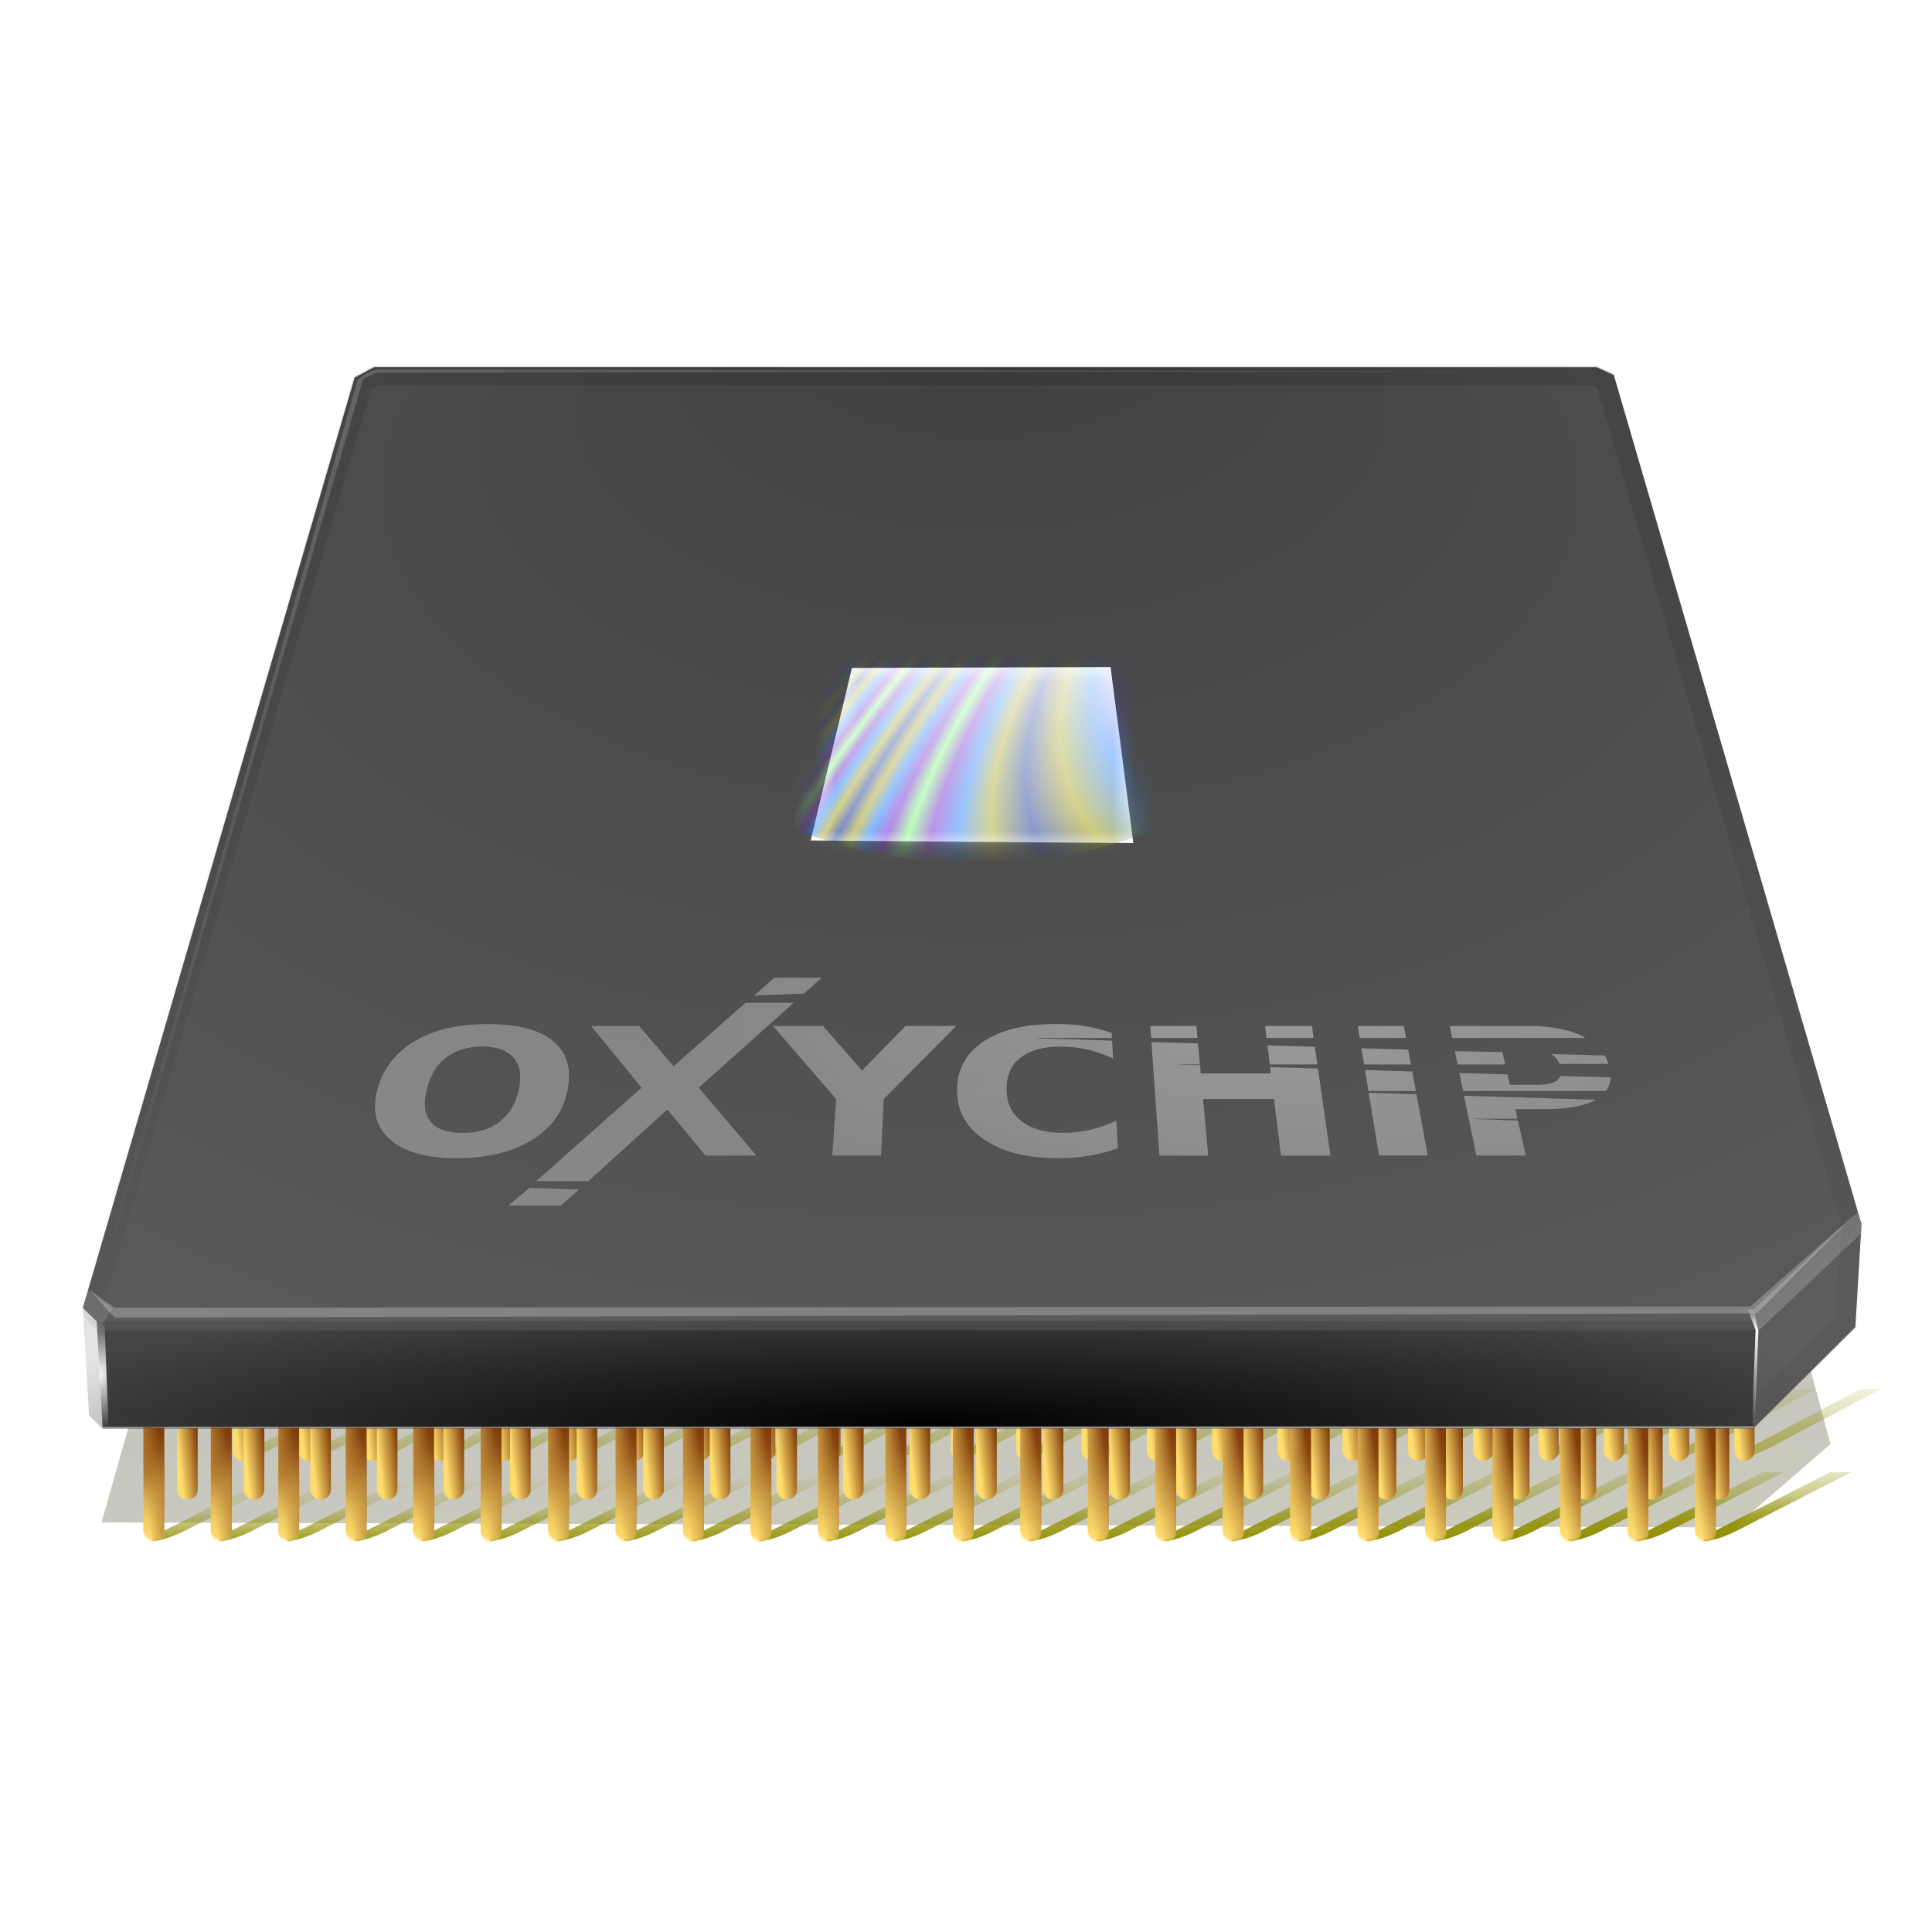 <svg height="256" width="256" xmlns="http://www.w3.org/2000/svg" xmlns:xlink="http://www.w3.org/1999/xlink">
  <defs>
    <pattern id="pattern5562" patternTransform="matrix(.04 0 0 .026 -210 0)"/>
    <linearGradient id="linearGradient3250">
      <stop offset="0" stop-color="#fff"/>
      <stop offset="1" stop-color="#fff" stop-opacity="0"/>
    </linearGradient>
    <linearGradient id="linearGradient13259">
      <stop offset="0" stop-color="#908e00"/>
      <stop offset="1" stop-color="#908e00" stop-opacity="0"/>
    </linearGradient>
    <linearGradient id="linearGradient12819">
      <stop offset="0" stop-color="#ffdd6d"/>
      <stop offset="1" stop-color="#813d0a"/>
    </linearGradient>
    <linearGradient id="linearGradient12743">
      <stop offset="0" stop-color="#ebebeb"/>
      <stop offset="1" stop-color="#c1c1c1"/>
    </linearGradient>
    <linearGradient id="linearGradient12735">
      <stop offset="0" stop-color="#3f3f3f"/>
      <stop offset="1" stop-color="#5d5d5d"/>
    </linearGradient>
    <linearGradient id="linearGradient12662" gradientUnits="userSpaceOnUse" x1="27.164" x2="27.164" xlink:href="#linearGradient3250" y1="35.601" y2="27.486"/>
    <mask id="mask12658" maskUnits="userSpaceOnUse">
      <circle cx="27.164" cy="30.791" fill="url(#linearGradient12662)" r="3.305" transform="matrix(1.289 0 0 1.289 -7.838 -8.885)"/>
    </mask>
    <filter id="filter12729" height="1.436" width="1.218" x="-.109" y="-.218">
      <feGaussianBlur stdDeviation=".362"/>
    </filter>
    <radialGradient id="radialGradient12741" cx="57.634" cy="55.924" fx="58.09" fy="13.759" gradientTransform="matrix(3.589 0 0 1.925 -78.047 4.207)" gradientUnits="userSpaceOnUse" r="52.739" xlink:href="#linearGradient12735"/>
    <radialGradient id="radialGradient12749" cx="78.969" cy="46.869" gradientTransform="matrix(1.782 .071 -.027 .565 29.061 104.724)" gradientUnits="userSpaceOnUse" r="45.902" xlink:href="#linearGradient12743"/>
    <radialGradient id="radialGradient12790" cx="54.991" cy="139.355" gradientTransform="matrix(2.683 0 -0 .362 -24.643 138.55)" gradientUnits="userSpaceOnUse" r="49.291">
      <stop offset="0"/>
      <stop offset="1" stop-color="#454545"/>
    </radialGradient>
    <radialGradient id="radialGradient12794" cx="54.991" cy="139.355" gradientTransform="matrix(2.683 0 -0 .362 -24.643 138.755)" gradientUnits="userSpaceOnUse" r="49.291" xlink:href="#linearGradient12735"/>
    <linearGradient id="linearGradient12825" gradientTransform="matrix(2.235 0 0 2.052 .037 -4.962)" gradientUnits="userSpaceOnUse" x1="8.485" x2="9.723" xlink:href="#linearGradient12819" y1="98.078" y2="97.941"/>
    <linearGradient id="linearGradient12841" gradientTransform="matrix(2.235 0 0 2.052 8.975 -4.962)" gradientUnits="userSpaceOnUse" x1="8.485" x2="9.723" xlink:href="#linearGradient12819" y1="98.078" y2="97.941"/>
    <linearGradient id="linearGradient12845" gradientTransform="matrix(2.235 0 0 2.052 17.914 -4.962)" gradientUnits="userSpaceOnUse" x1="8.485" x2="9.723" xlink:href="#linearGradient12819" y1="98.078" y2="97.941"/>
    <linearGradient id="linearGradient12849" gradientTransform="matrix(2.235 0 0 2.052 26.852 -4.962)" gradientUnits="userSpaceOnUse" x1="8.485" x2="9.723" xlink:href="#linearGradient12819" y1="98.078" y2="97.941"/>
    <linearGradient id="linearGradient12853" gradientTransform="matrix(2.235 0 0 2.052 35.791 -4.962)" gradientUnits="userSpaceOnUse" x1="8.485" x2="9.723" xlink:href="#linearGradient12819" y1="98.078" y2="97.941"/>
    <linearGradient id="linearGradient12857" gradientTransform="matrix(2.235 0 0 2.052 44.729 -4.962)" gradientUnits="userSpaceOnUse" x1="8.485" x2="9.723" xlink:href="#linearGradient12819" y1="98.078" y2="97.941"/>
    <linearGradient id="linearGradient12861" gradientTransform="matrix(2.235 0 0 2.052 53.668 -4.962)" gradientUnits="userSpaceOnUse" x1="8.485" x2="9.723" xlink:href="#linearGradient12819" y1="98.078" y2="97.941"/>
    <linearGradient id="linearGradient12865" gradientTransform="matrix(2.235 0 0 2.052 62.606 -4.962)" gradientUnits="userSpaceOnUse" x1="8.485" x2="9.723" xlink:href="#linearGradient12819" y1="98.078" y2="97.941"/>
    <linearGradient id="linearGradient12869" gradientTransform="matrix(2.235 0 0 2.052 71.545 -4.962)" gradientUnits="userSpaceOnUse" x1="8.485" x2="9.723" xlink:href="#linearGradient12819" y1="98.078" y2="97.941"/>
    <linearGradient id="linearGradient12873" gradientTransform="matrix(2.235 0 0 2.052 80.483 -4.962)" gradientUnits="userSpaceOnUse" x1="8.485" x2="9.723" xlink:href="#linearGradient12819" y1="98.078" y2="97.941"/>
    <linearGradient id="linearGradient12877" gradientTransform="matrix(2.235 0 0 2.052 89.422 -4.962)" gradientUnits="userSpaceOnUse" x1="8.485" x2="9.723" xlink:href="#linearGradient12819" y1="98.078" y2="97.941"/>
    <linearGradient id="linearGradient12881" gradientTransform="matrix(2.235 0 0 2.052 98.36 -4.962)" gradientUnits="userSpaceOnUse" x1="8.485" x2="9.723" xlink:href="#linearGradient12819" y1="98.078" y2="97.941"/>
    <linearGradient id="linearGradient12885" gradientTransform="matrix(2.235 0 0 2.052 107.299 -4.962)" gradientUnits="userSpaceOnUse" x1="8.485" x2="9.723" xlink:href="#linearGradient12819" y1="98.078" y2="97.941"/>
    <linearGradient id="linearGradient12889" gradientTransform="matrix(2.235 0 0 2.052 116.237 -4.962)" gradientUnits="userSpaceOnUse" x1="8.485" x2="9.723" xlink:href="#linearGradient12819" y1="98.078" y2="97.941"/>
    <linearGradient id="linearGradient12893" gradientTransform="matrix(2.235 0 0 2.052 125.176 -4.962)" gradientUnits="userSpaceOnUse" x1="8.485" x2="9.723" xlink:href="#linearGradient12819" y1="98.078" y2="97.941"/>
    <linearGradient id="linearGradient12897" gradientTransform="matrix(2.235 0 0 2.052 134.114 -4.962)" gradientUnits="userSpaceOnUse" x1="8.485" x2="9.723" xlink:href="#linearGradient12819" y1="98.078" y2="97.941"/>
    <linearGradient id="linearGradient12901" gradientTransform="matrix(2.235 0 0 2.052 143.053 -4.962)" gradientUnits="userSpaceOnUse" x1="8.485" x2="9.723" xlink:href="#linearGradient12819" y1="98.078" y2="97.941"/>
    <linearGradient id="linearGradient12905" gradientTransform="matrix(2.235 0 0 2.052 151.991 -4.962)" gradientUnits="userSpaceOnUse" x1="8.485" x2="9.723" xlink:href="#linearGradient12819" y1="98.078" y2="97.941"/>
    <linearGradient id="linearGradient12909" gradientTransform="matrix(2.235 0 0 2.052 160.93 -4.962)" gradientUnits="userSpaceOnUse" x1="8.485" x2="9.723" xlink:href="#linearGradient12819" y1="98.078" y2="97.941"/>
    <linearGradient id="linearGradient12913" gradientTransform="matrix(2.235 0 0 2.052 169.868 -4.962)" gradientUnits="userSpaceOnUse" x1="8.485" x2="9.723" xlink:href="#linearGradient12819" y1="98.078" y2="97.941"/>
    <linearGradient id="linearGradient12917" gradientTransform="matrix(2.235 0 0 2.052 178.807 -4.962)" gradientUnits="userSpaceOnUse" x1="8.485" x2="9.723" xlink:href="#linearGradient12819" y1="98.078" y2="97.941"/>
    <linearGradient id="linearGradient12921" gradientTransform="matrix(2.235 0 0 2.052 187.745 -4.962)" gradientUnits="userSpaceOnUse" x1="8.485" x2="9.723" xlink:href="#linearGradient12819" y1="98.078" y2="97.941"/>
    <linearGradient id="linearGradient12929" gradientTransform="matrix(2.235 0 0 2.052 196.684 -4.962)" gradientUnits="userSpaceOnUse" x1="8.485" x2="9.723" xlink:href="#linearGradient12819" y1="98.078" y2="97.941"/>
    <linearGradient id="linearGradient12933" gradientTransform="matrix(2.235 0 0 2.052 205.622 -4.962)" gradientUnits="userSpaceOnUse" x1="8.485" x2="9.723" xlink:href="#linearGradient12819" y1="98.078" y2="97.941"/>
    <linearGradient id="linearGradient12987" gradientTransform="matrix(2.206 0 0 2.052 4.75 -10.298)" gradientUnits="userSpaceOnUse" x1="8.485" x2="9.723" xlink:href="#linearGradient12819" y1="98.078" y2="97.941"/>
    <linearGradient id="linearGradient12989" gradientTransform="matrix(2.206 0 0 2.052 13.573 -10.298)" gradientUnits="userSpaceOnUse" x1="8.485" x2="9.723" xlink:href="#linearGradient12819" y1="98.078" y2="97.941"/>
    <linearGradient id="linearGradient12991" gradientTransform="matrix(2.206 0 0 2.052 22.397 -10.298)" gradientUnits="userSpaceOnUse" x1="8.485" x2="9.723" xlink:href="#linearGradient12819" y1="98.078" y2="97.941"/>
    <linearGradient id="linearGradient12993" gradientTransform="matrix(2.206 0 0 2.052 31.22 -10.298)" gradientUnits="userSpaceOnUse" x1="8.485" x2="9.723" xlink:href="#linearGradient12819" y1="98.078" y2="97.941"/>
    <linearGradient id="linearGradient12995" gradientTransform="matrix(2.206 0 0 2.052 40.044 -10.298)" gradientUnits="userSpaceOnUse" x1="8.485" x2="9.723" xlink:href="#linearGradient12819" y1="98.078" y2="97.941"/>
    <linearGradient id="linearGradient12997" gradientTransform="matrix(2.206 0 0 2.052 48.867 -10.298)" gradientUnits="userSpaceOnUse" x1="8.485" x2="9.723" xlink:href="#linearGradient12819" y1="98.078" y2="97.941"/>
    <linearGradient id="linearGradient12999" gradientTransform="matrix(2.206 0 0 2.052 57.69 -10.298)" gradientUnits="userSpaceOnUse" x1="8.485" x2="9.723" xlink:href="#linearGradient12819" y1="98.078" y2="97.941"/>
    <linearGradient id="linearGradient13001" gradientTransform="matrix(2.206 0 0 2.052 66.514 -10.298)" gradientUnits="userSpaceOnUse" x1="8.485" x2="9.723" xlink:href="#linearGradient12819" y1="98.078" y2="97.941"/>
    <linearGradient id="linearGradient13003" gradientTransform="matrix(2.206 0 0 2.052 75.337 -10.298)" gradientUnits="userSpaceOnUse" x1="8.485" x2="9.723" xlink:href="#linearGradient12819" y1="98.078" y2="97.941"/>
    <linearGradient id="linearGradient13005" gradientTransform="matrix(2.206 0 0 2.052 84.161 -10.298)" gradientUnits="userSpaceOnUse" x1="8.485" x2="9.723" xlink:href="#linearGradient12819" y1="98.078" y2="97.941"/>
    <linearGradient id="linearGradient13007" gradientTransform="matrix(2.206 0 0 2.052 92.984 -10.298)" gradientUnits="userSpaceOnUse" x1="8.485" x2="9.723" xlink:href="#linearGradient12819" y1="98.078" y2="97.941"/>
    <linearGradient id="linearGradient13009" gradientTransform="matrix(2.206 0 0 2.052 101.808 -10.298)" gradientUnits="userSpaceOnUse" x1="8.485" x2="9.723" xlink:href="#linearGradient12819" y1="98.078" y2="97.941"/>
    <linearGradient id="linearGradient13011" gradientTransform="matrix(2.206 0 0 2.052 110.631 -10.298)" gradientUnits="userSpaceOnUse" x1="8.485" x2="9.723" xlink:href="#linearGradient12819" y1="98.078" y2="97.941"/>
    <linearGradient id="linearGradient13013" gradientTransform="matrix(2.206 0 0 2.052 119.454 -10.298)" gradientUnits="userSpaceOnUse" x1="8.485" x2="9.723" xlink:href="#linearGradient12819" y1="98.078" y2="97.941"/>
    <linearGradient id="linearGradient13015" gradientTransform="matrix(2.206 0 0 2.052 128.278 -10.298)" gradientUnits="userSpaceOnUse" x1="8.485" x2="9.723" xlink:href="#linearGradient12819" y1="98.078" y2="97.941"/>
    <linearGradient id="linearGradient13017" gradientTransform="matrix(2.206 0 0 2.052 137.101 -10.298)" gradientUnits="userSpaceOnUse" x1="8.485" x2="9.723" xlink:href="#linearGradient12819" y1="98.078" y2="97.941"/>
    <linearGradient id="linearGradient13019" gradientTransform="matrix(2.206 0 0 2.052 145.925 -10.298)" gradientUnits="userSpaceOnUse" x1="8.485" x2="9.723" xlink:href="#linearGradient12819" y1="98.078" y2="97.941"/>
    <linearGradient id="linearGradient13021" gradientTransform="matrix(2.206 0 0 2.052 154.748 -10.298)" gradientUnits="userSpaceOnUse" x1="8.485" x2="9.723" xlink:href="#linearGradient12819" y1="98.078" y2="97.941"/>
    <linearGradient id="linearGradient13023" gradientTransform="matrix(2.206 0 0 2.052 163.571 -10.298)" gradientUnits="userSpaceOnUse" x1="8.485" x2="9.723" xlink:href="#linearGradient12819" y1="98.078" y2="97.941"/>
    <linearGradient id="linearGradient13025" gradientTransform="matrix(2.206 0 0 2.052 172.395 -10.298)" gradientUnits="userSpaceOnUse" x1="8.485" x2="9.723" xlink:href="#linearGradient12819" y1="98.078" y2="97.941"/>
    <linearGradient id="linearGradient13027" gradientTransform="matrix(2.206 0 0 2.052 181.218 -10.298)" gradientUnits="userSpaceOnUse" x1="8.485" x2="9.723" xlink:href="#linearGradient12819" y1="98.078" y2="97.941"/>
    <linearGradient id="linearGradient13029" gradientTransform="matrix(2.206 0 0 2.052 190.042 -10.298)" gradientUnits="userSpaceOnUse" x1="8.485" x2="9.723" xlink:href="#linearGradient12819" y1="98.078" y2="97.941"/>
    <linearGradient id="linearGradient13031" gradientTransform="matrix(2.206 0 0 2.052 198.865 -10.298)" gradientUnits="userSpaceOnUse" x1="8.485" x2="9.723" xlink:href="#linearGradient12819" y1="98.078" y2="97.941"/>
    <linearGradient id="linearGradient13033" gradientTransform="matrix(2.206 0 0 2.052 207.688 -10.298)" gradientUnits="userSpaceOnUse" x1="8.485" x2="9.723" xlink:href="#linearGradient12819" y1="98.078" y2="97.941"/>
    <linearGradient id="linearGradient13083" gradientTransform="matrix(2.163 0 0 2.052 12.49 -15.428)" gradientUnits="userSpaceOnUse" x1="8.485" x2="9.723" xlink:href="#linearGradient12819" y1="98.078" y2="97.941"/>
    <linearGradient id="linearGradient13085" gradientTransform="matrix(2.163 0 0 2.052 21.141 -15.428)" gradientUnits="userSpaceOnUse" x1="8.485" x2="9.723" xlink:href="#linearGradient12819" y1="98.078" y2="97.941"/>
    <linearGradient id="linearGradient13087" gradientTransform="matrix(2.163 0 0 2.052 29.792 -15.428)" gradientUnits="userSpaceOnUse" x1="8.485" x2="9.723" xlink:href="#linearGradient12819" y1="98.078" y2="97.941"/>
    <linearGradient id="linearGradient13089" gradientTransform="matrix(2.163 0 0 2.052 38.443 -15.428)" gradientUnits="userSpaceOnUse" x1="8.485" x2="9.723" xlink:href="#linearGradient12819" y1="98.078" y2="97.941"/>
    <linearGradient id="linearGradient13091" gradientTransform="matrix(2.163 0 0 2.052 47.094 -15.428)" gradientUnits="userSpaceOnUse" x1="8.485" x2="9.723" xlink:href="#linearGradient12819" y1="98.078" y2="97.941"/>
    <linearGradient id="linearGradient13093" gradientTransform="matrix(2.163 0 0 2.052 55.745 -15.428)" gradientUnits="userSpaceOnUse" x1="8.485" x2="9.723" xlink:href="#linearGradient12819" y1="98.078" y2="97.941"/>
    <linearGradient id="linearGradient13095" gradientTransform="matrix(2.163 0 0 2.052 64.395 -15.428)" gradientUnits="userSpaceOnUse" x1="8.485" x2="9.723" xlink:href="#linearGradient12819" y1="98.078" y2="97.941"/>
    <linearGradient id="linearGradient13097" gradientTransform="matrix(2.163 0 0 2.052 73.046 -15.428)" gradientUnits="userSpaceOnUse" x1="8.485" x2="9.723" xlink:href="#linearGradient12819" y1="98.078" y2="97.941"/>
    <linearGradient id="linearGradient13099" gradientTransform="matrix(2.163 0 0 2.052 81.697 -15.428)" gradientUnits="userSpaceOnUse" x1="8.485" x2="9.723" xlink:href="#linearGradient12819" y1="98.078" y2="97.941"/>
    <linearGradient id="linearGradient13101" gradientTransform="matrix(2.163 0 0 2.052 90.348 -15.428)" gradientUnits="userSpaceOnUse" x1="8.485" x2="9.723" xlink:href="#linearGradient12819" y1="98.078" y2="97.941"/>
    <linearGradient id="linearGradient13103" gradientTransform="matrix(2.163 0 0 2.052 98.999 -15.428)" gradientUnits="userSpaceOnUse" x1="8.485" x2="9.723" xlink:href="#linearGradient12819" y1="98.078" y2="97.941"/>
    <linearGradient id="linearGradient13105" gradientTransform="matrix(2.163 0 0 2.052 107.65 -15.428)" gradientUnits="userSpaceOnUse" x1="8.485" x2="9.723" xlink:href="#linearGradient12819" y1="98.078" y2="97.941"/>
    <linearGradient id="linearGradient13107" gradientTransform="matrix(2.163 0 0 2.052 116.3 -15.428)" gradientUnits="userSpaceOnUse" x1="8.485" x2="9.723" xlink:href="#linearGradient12819" y1="98.078" y2="97.941"/>
    <linearGradient id="linearGradient13109" gradientTransform="matrix(2.163 0 0 2.052 124.951 -15.428)" gradientUnits="userSpaceOnUse" x1="8.485" x2="9.723" xlink:href="#linearGradient12819" y1="98.078" y2="97.941"/>
    <linearGradient id="linearGradient13111" gradientTransform="matrix(2.163 0 0 2.052 133.602 -15.428)" gradientUnits="userSpaceOnUse" x1="8.485" x2="9.723" xlink:href="#linearGradient12819" y1="98.078" y2="97.941"/>
    <linearGradient id="linearGradient13113" gradientTransform="matrix(2.163 0 0 2.052 142.253 -15.428)" gradientUnits="userSpaceOnUse" x1="8.485" x2="9.723" xlink:href="#linearGradient12819" y1="98.078" y2="97.941"/>
    <linearGradient id="linearGradient13115" gradientTransform="matrix(2.163 0 0 2.052 150.904 -15.428)" gradientUnits="userSpaceOnUse" x1="8.485" x2="9.723" xlink:href="#linearGradient12819" y1="98.078" y2="97.941"/>
    <linearGradient id="linearGradient13117" gradientTransform="matrix(2.163 0 0 2.052 159.555 -15.428)" gradientUnits="userSpaceOnUse" x1="8.485" x2="9.723" xlink:href="#linearGradient12819" y1="98.078" y2="97.941"/>
    <linearGradient id="linearGradient13119" gradientTransform="matrix(2.163 0 0 2.052 168.206 -15.428)" gradientUnits="userSpaceOnUse" x1="8.485" x2="9.723" xlink:href="#linearGradient12819" y1="98.078" y2="97.941"/>
    <linearGradient id="linearGradient13121" gradientTransform="matrix(2.163 0 0 2.052 176.856 -15.428)" gradientUnits="userSpaceOnUse" x1="8.485" x2="9.723" xlink:href="#linearGradient12819" y1="98.078" y2="97.941"/>
    <linearGradient id="linearGradient13123" gradientTransform="matrix(2.163 0 0 2.052 185.507 -15.428)" gradientUnits="userSpaceOnUse" x1="8.485" x2="9.723" xlink:href="#linearGradient12819" y1="98.078" y2="97.941"/>
    <linearGradient id="linearGradient13125" gradientTransform="matrix(2.163 0 0 2.052 194.158 -15.428)" gradientUnits="userSpaceOnUse" x1="8.485" x2="9.723" xlink:href="#linearGradient12819" y1="98.078" y2="97.941"/>
    <linearGradient id="linearGradient13127" gradientTransform="matrix(2.163 0 0 2.052 202.809 -15.428)" gradientUnits="userSpaceOnUse" x1="8.485" x2="9.723" xlink:href="#linearGradient12819" y1="98.078" y2="97.941"/>
    <linearGradient id="linearGradient13129" gradientTransform="matrix(2.163 0 0 2.052 211.46 -15.428)" gradientUnits="userSpaceOnUse" x1="8.485" x2="9.723" xlink:href="#linearGradient12819" y1="98.078" y2="97.941"/>
    <linearGradient id="linearGradient13234" gradientUnits="userSpaceOnUse" x1="15.531" x2="15.469" xlink:href="#linearGradient12819" y1="123.688" y2="115.719"/>
    <radialGradient id="radialGradient13254" cx="9.435" cy="109.803" gradientTransform="matrix(3.119 .116 -.004 .102 -27.89 106.159)" gradientUnits="userSpaceOnUse" r="65.875" xlink:href="#linearGradient3250"/>
    <mask id="mask13250" maskUnits="userSpaceOnUse">
      <rect fill="url(#radialGradient13254)" height="19" rx=".691" width="131.75" x="-3" y="110.5"/>
    </mask>
    <filter id="filter13319" height="1.337" width="1.015" x="-.007" y="-.169">
      <feGaussianBlur stdDeviation=".347"/>
    </filter>
    <filter id="filter13347" height="1.086" width="1.004" x="-.002" y="-.043">
      <feGaussianBlur stdDeviation=".088"/>
    </filter>
    <linearGradient id="linearGradient13355" gradientUnits="userSpaceOnUse" x1="51.415" x2="51.25" xlink:href="#linearGradient13259" y1="102.969" y2="96"/>
    <linearGradient id="linearGradient13357" gradientUnits="userSpaceOnUse" x1="51.79" x2="51.75" xlink:href="#linearGradient13259" y1="101.719" y2="98.469"/>
    <filter id="filter13419" height="1.78" width="1.034" x="-.017" y="-.39">
      <feGaussianBlur stdDeviation=".455"/>
    </filter>
    <linearGradient id="linearGradient13447" gradientUnits="userSpaceOnUse" x1="56.922" x2="62.932" y1="24.171" y2="133.066">
      <stop offset="0" stop-color="#202020"/>
      <stop offset="1" stop-color="#8f8f64"/>
    </linearGradient>
    <filter id="filter13461" height="1.215" width="1.128" x="-.064" y="-.108">
      <feGaussianBlur stdDeviation="3.058"/>
    </filter>
    <mask id="mask13473" maskUnits="userSpaceOnUse">
      <path d="m58.58 38.894s-.202.101-.202.101-1.836 10.586-1.836 10.586.142.15.142.15h15.344l-1.214-10.748-.178-.089z" fill="#fff"/>
    </mask>
    <radialGradient id="radialGradient13477" cx="23.429" cy="32.437" fx="20.549" fy="30.898" gradientTransform="matrix(5.682 -4.516 .761 2.991 -108.935 21.15)" gradientUnits="userSpaceOnUse" r="3.367" spreadMethod="reflect">
      <stop offset="0" stop-color="#002192"/>
      <stop offset=".25" stop-color="#a19b00"/>
      <stop offset=".5" stop-color="#006bfe"/>
      <stop offset=".75" stop-color="#5b00c4"/>
      <stop offset="1" stop-color="#66ff62"/>
    </radialGradient>
    <radialGradient id="radialGradient13479" cx="29.864" cy="30.972" fx="29.703" fy="33.581" gradientTransform="matrix(1 0 0 .5 0 15.486)" gradientUnits="userSpaceOnUse" r="3.99" xlink:href="#linearGradient3250"/>
    <radialGradient id="radialGradient13492" cx="115.877" cy="88.299" fx="115.897" fy="88.08" gradientTransform="matrix(19.217 -.639 .868 22.027 -2070.893 -1689.881)" gradientUnits="userSpaceOnUse" r=".359" xlink:href="#linearGradient3250"/>
    <linearGradient id="linearGradient13597" gradientUnits="userSpaceOnUse" x1="4.908" x2="7.517" xlink:href="#linearGradient12743" y1="90.307" y2="94.088"/>
    <radialGradient id="radialGradient13607" cx="6.016" cy="90.61" gradientTransform="matrix(5.296 .148 -.246 8.811 -3.512 -708.552)" gradientUnits="userSpaceOnUse" r=".422" xlink:href="#linearGradient3250"/>
    <filter id="filter13661" height="1.257" width="1.015" x="-.007" y="-.128">
      <feGaussianBlur stdDeviation=".366"/>
    </filter>
    <radialGradient id="radialGradient3258" cx="23.495" cy="19.617" gradientTransform="matrix(6.23 0 0 2.386 -122.871 -21.335)" gradientUnits="userSpaceOnUse" r="25.118" xlink:href="#linearGradient3250"/>
    <filter id="filter3955" height="1.026" width="1.231" x="-.115" y="-.013">
      <feGaussianBlur stdDeviation=".041"/>
    </filter>
    <filter id="filter3959" height="1.072" width="1.1" x="-.05" y="-.036">
      <feGaussianBlur stdDeviation=".041"/>
    </filter>
    <filter id="filter3963" height="1.024" width="1.15" x="-.075" y="-.012">
      <feGaussianBlur stdDeviation=".041"/>
    </filter>
    <radialGradient id="radialGradient5498" cx="61" cy="66.25" gradientTransform="matrix(1 0 0 .382 0 40.943)" gradientUnits="userSpaceOnUse" r="125" xlink:href="#linearGradient3250"/>
    <mask id="mask5494" maskUnits="userSpaceOnUse">
      <ellipse cx="61" cy="66.25" fill="url(#radialGradient5498)" rx="125" ry="47.75"/>
    </mask>
    <filter id="filter5512" height="1.003" width="1.002" x="-.001" y="-.002">
      <feGaussianBlur stdDeviation=".04"/>
    </filter>
    <filter id="filter5532" height="1.099" width="1.059" x="-.03" y="-.05">
      <feGaussianBlur stdDeviation=".913"/>
    </filter>
    <clipPath id="clipPath5550">
      <path d="m24.188 24s-1.281.688-1.281.688-17.983 61.567-18 61.625l.406 7.062.906.938h109.375s6.75-6.719 6.75-6.719l.406-6.781s-16.406-56.281-16.406-56.281-1.125-.531-1.125-.531z" filter="url(#filter5532)"/>
    </clipPath>
    <linearGradient id="linearGradient5560" gradientUnits="userSpaceOnUse" x1="75.953" x2="75.953" y1="12.359" y2="113.732">
      <stop offset="0"/>
      <stop offset="1" stop-opacity="0"/>
    </linearGradient>
  </defs>
  <path d="m122.683 92.584-6.364 6.01-108.187-.354 17.678-67.882h81.494z" fill="url(#linearGradient13447)" fill-rule="evenodd" filter="url(#filter13461)" opacity=".604" transform="matrix(2 0 0 1.837 -2.815 21.267)"/>
  <g filter="url(#filter13419)" opacity=".524" transform="matrix(1.928 0 0 1.837 15.411 7.715)">
    <path d="m17.062 96-7.656 4.25c-.692.383-.945.688-.562.688.383 0 1.246-.305 1.938-.688l7.656-4.25zm4.469 0-7.656 4.25c-.692.383-.945.688-.562.688s1.246-.305 1.938-.688l7.656-4.25zm4.469 0-7.656 4.25c-.692.383-.945.688-.562.688s1.246-.305 1.938-.688l7.656-4.25zm4.469 0-7.656 4.25c-.692.383-.945.688-.562.688s1.246-.305 1.938-.688l7.656-4.25zm4.469 0-7.656 4.25c-.692.383-.945.688-.562.688s1.246-.305 1.938-.688l7.656-4.25zm4.469 0-7.656 4.25c-.692.383-.945.688-.562.688s1.246-.305 1.938-.688l7.656-4.25zm4.469 0-7.656 4.25c-.692.383-.945.688-.562.688.383 0 1.246-.305 1.938-.688l7.656-4.25zm4.469 0-7.656 4.25c-.692.383-.945.688-.562.688.383 0 1.246-.305 1.938-.688l7.656-4.25zm4.469 0-7.656 4.25c-.692.383-.945.688-.562.688.383 0 1.246-.305 1.938-.688l7.656-4.25zm4.469 0-7.656 4.25c-.692.383-.945.688-.562.688.383 0 1.246-.305 1.938-.688l7.656-4.25zm4.469 0-7.656 4.25c-.692.383-.945.688-.562.688.383 0 1.246-.305 1.938-.688l7.656-4.25zm4.469 0-7.656 4.25c-.692.383-.945.688-.562.688.383 0 1.246-.305 1.938-.688l7.656-4.25zm4.469 0-7.656 4.25c-.692.383-.945.688-.562.688.383 0 1.246-.305 1.938-.688l7.656-4.25zm4.469 0-7.656 4.25c-.692.383-.945.688-.562.688.383 0 1.246-.305 1.938-.688l7.656-4.25zm4.469 0-7.656 4.25c-.692.383-.945.688-.562.688.383 0 1.246-.305 1.938-.688l7.656-4.25zm4.469 0-7.656 4.25c-.692.383-.945.688-.562.688.383 0 1.246-.305 1.938-.688l7.656-4.25zm4.469 0-7.656 4.25c-.692.383-.945.688-.562.688.383 0 1.277-.305 1.969-.688l7.656-4.25zm4.469 0-7.656 4.25c-.692.383-.945.688-.562.688.383 0 1.277-.305 1.969-.688l7.656-4.25zm4.469 0-7.656 4.25c-.692.383-.945.688-.562.688.383 0 1.277-.305 1.969-.688l7.656-4.25zm4.469 0-7.656 4.25c-.692.383-.945.688-.562.688.383 0 1.277-.305 1.969-.688l7.656-4.25zm4.469 0-7.656 4.25c-.692.383-.945.688-.562.688.383 0 1.277-.305 1.969-.688l7.656-4.25zm4.469 0-7.656 4.25c-.692.383-.945.688-.562.688s1.277-.305 1.969-.688l7.656-4.25zm4.469 0-7.656 4.25c-.692.383-.945.688-.562.688s1.277-.305 1.969-.688l7.656-4.25zm4.469 0-7.656 4.25c-.692.383-.945.688-.562.688s1.277-.305 1.969-.688l7.656-4.25z" fill="url(#linearGradient13355)" filter="url(#filter13319)" opacity="1"/>
    <path d="m17.062 96-7.656 4.25c-.692.383-.945.688-.562.688.383 0 1.246-.305 1.938-.688l7.656-4.25zm4.469 0-7.656 4.25c-.692.383-.945.688-.562.688s1.246-.305 1.938-.688l7.656-4.25zm4.469 0-7.656 4.25c-.692.383-.945.688-.562.688s1.246-.305 1.938-.688l7.656-4.25zm4.469 0-7.656 4.25c-.692.383-.945.688-.562.688s1.246-.305 1.938-.688l7.656-4.25zm4.469 0-7.656 4.25c-.692.383-.945.688-.562.688s1.246-.305 1.938-.688l7.656-4.25zm4.469 0-7.656 4.25c-.692.383-.945.688-.562.688s1.246-.305 1.938-.688l7.656-4.25zm4.469 0-7.656 4.25c-.692.383-.945.688-.562.688.383 0 1.246-.305 1.938-.688l7.656-4.25zm4.469 0-7.656 4.25c-.692.383-.945.688-.562.688.383 0 1.246-.305 1.938-.688l7.656-4.25zm4.469 0-7.656 4.25c-.692.383-.945.688-.562.688.383 0 1.246-.305 1.938-.688l7.656-4.25zm4.469 0-7.656 4.25c-.692.383-.945.688-.562.688.383 0 1.246-.305 1.938-.688l7.656-4.25zm4.469 0-7.656 4.25c-.692.383-.945.688-.562.688.383 0 1.246-.305 1.938-.688l7.656-4.25zm4.469 0-7.656 4.25c-.692.383-.945.688-.562.688.383 0 1.246-.305 1.938-.688l7.656-4.25zm4.469 0-7.656 4.25c-.692.383-.945.688-.562.688.383 0 1.246-.305 1.938-.688l7.656-4.25zm4.469 0-7.656 4.25c-.692.383-.945.688-.562.688.383 0 1.246-.305 1.938-.688l7.656-4.25zm4.469 0-7.656 4.25c-.692.383-.945.688-.562.688.383 0 1.246-.305 1.938-.688l7.656-4.25zm4.469 0-7.656 4.25c-.692.383-.945.688-.562.688.383 0 1.246-.305 1.938-.688l7.656-4.25zm4.469 0-7.656 4.25c-.692.383-.945.688-.562.688.383 0 1.277-.305 1.969-.688l7.656-4.25zm4.469 0-7.656 4.25c-.692.383-.945.688-.562.688.383 0 1.277-.305 1.969-.688l7.656-4.25zm4.469 0-7.656 4.25c-.692.383-.945.688-.562.688.383 0 1.277-.305 1.969-.688l7.656-4.25zm4.469 0-7.656 4.25c-.692.383-.945.688-.562.688.383 0 1.277-.305 1.969-.688l7.656-4.25zm4.469 0-7.656 4.25c-.692.383-.945.688-.562.688.383 0 1.277-.305 1.969-.688l7.656-4.25zm4.469 0-7.656 4.25c-.692.383-.945.688-.562.688s1.277-.305 1.969-.688l7.656-4.25zm4.469 0-7.656 4.25c-.692.383-.945.688-.562.688s1.277-.305 1.969-.688l7.656-4.25zm4.469 0-7.656 4.25c-.692.383-.945.688-.562.688s1.277-.305 1.969-.688l7.656-4.25z" fill="url(#linearGradient13357)" filter="url(#filter13347)" opacity="1"/>
  </g>
  <g opacity=".72" transform="matrix(1.975 0 0 1.837 7.003 13.226)">
    <path d="m17.062 96-7.656 4.25c-.692.383-.945.688-.562.688.383 0 1.246-.305 1.938-.688l7.656-4.25zm4.469 0-7.656 4.25c-.692.383-.945.688-.562.688s1.246-.305 1.938-.688l7.656-4.25zm4.469 0-7.656 4.25c-.692.383-.945.688-.562.688s1.246-.305 1.938-.688l7.656-4.25zm4.469 0-7.656 4.25c-.692.383-.945.688-.562.688s1.246-.305 1.938-.688l7.656-4.25zm4.469 0-7.656 4.25c-.692.383-.945.688-.562.688s1.246-.305 1.938-.688l7.656-4.25zm4.469 0-7.656 4.25c-.692.383-.945.688-.562.688s1.246-.305 1.938-.688l7.656-4.25zm4.469 0-7.656 4.25c-.692.383-.945.688-.562.688.383 0 1.246-.305 1.938-.688l7.656-4.25zm4.469 0-7.656 4.25c-.692.383-.945.688-.562.688.383 0 1.246-.305 1.938-.688l7.656-4.25zm4.469 0-7.656 4.25c-.692.383-.945.688-.562.688.383 0 1.246-.305 1.938-.688l7.656-4.25zm4.469 0-7.656 4.25c-.692.383-.945.688-.562.688.383 0 1.246-.305 1.938-.688l7.656-4.25zm4.469 0-7.656 4.25c-.692.383-.945.688-.562.688.383 0 1.246-.305 1.938-.688l7.656-4.25zm4.469 0-7.656 4.25c-.692.383-.945.688-.562.688.383 0 1.246-.305 1.938-.688l7.656-4.25zm4.469 0-7.656 4.25c-.692.383-.945.688-.562.688.383 0 1.246-.305 1.938-.688l7.656-4.25zm4.469 0-7.656 4.25c-.692.383-.945.688-.562.688.383 0 1.246-.305 1.938-.688l7.656-4.25zm4.469 0-7.656 4.25c-.692.383-.945.688-.562.688.383 0 1.246-.305 1.938-.688l7.656-4.25zm4.469 0-7.656 4.25c-.692.383-.945.688-.562.688.383 0 1.246-.305 1.938-.688l7.656-4.25zm4.469 0-7.656 4.25c-.692.383-.945.688-.562.688.383 0 1.277-.305 1.969-.688l7.656-4.25zm4.469 0-7.656 4.25c-.692.383-.945.688-.562.688.383 0 1.277-.305 1.969-.688l7.656-4.25zm4.469 0-7.656 4.25c-.692.383-.945.688-.562.688.383 0 1.277-.305 1.969-.688l7.656-4.25zm4.469 0-7.656 4.25c-.692.383-.945.688-.562.688.383 0 1.277-.305 1.969-.688l7.656-4.25zm4.469 0-7.656 4.25c-.692.383-.945.688-.562.688.383 0 1.277-.305 1.969-.688l7.656-4.25zm4.469 0-7.656 4.25c-.692.383-.945.688-.562.688s1.277-.305 1.969-.688l7.656-4.25zm4.469 0-7.656 4.25c-.692.383-.945.688-.562.688s1.277-.305 1.969-.688l7.656-4.25zm4.469 0-7.656 4.25c-.692.383-.945.688-.562.688s1.277-.305 1.969-.688l7.656-4.25z" fill="url(#linearGradient13355)" filter="url(#filter13319)" opacity="1"/>
    <path d="m17.062 96-7.656 4.25c-.692.383-.945.688-.562.688.383 0 1.246-.305 1.938-.688l7.656-4.25zm4.469 0-7.656 4.25c-.692.383-.945.688-.562.688s1.246-.305 1.938-.688l7.656-4.25zm4.469 0-7.656 4.25c-.692.383-.945.688-.562.688s1.246-.305 1.938-.688l7.656-4.25zm4.469 0-7.656 4.25c-.692.383-.945.688-.562.688s1.246-.305 1.938-.688l7.656-4.25zm4.469 0-7.656 4.25c-.692.383-.945.688-.562.688s1.246-.305 1.938-.688l7.656-4.25zm4.469 0-7.656 4.25c-.692.383-.945.688-.562.688s1.246-.305 1.938-.688l7.656-4.25zm4.469 0-7.656 4.25c-.692.383-.945.688-.562.688.383 0 1.246-.305 1.938-.688l7.656-4.25zm4.469 0-7.656 4.25c-.692.383-.945.688-.562.688.383 0 1.246-.305 1.938-.688l7.656-4.25zm4.469 0-7.656 4.25c-.692.383-.945.688-.562.688.383 0 1.246-.305 1.938-.688l7.656-4.25zm4.469 0-7.656 4.25c-.692.383-.945.688-.562.688.383 0 1.246-.305 1.938-.688l7.656-4.25zm4.469 0-7.656 4.25c-.692.383-.945.688-.562.688.383 0 1.246-.305 1.938-.688l7.656-4.25zm4.469 0-7.656 4.25c-.692.383-.945.688-.562.688.383 0 1.246-.305 1.938-.688l7.656-4.25zm4.469 0-7.656 4.25c-.692.383-.945.688-.562.688.383 0 1.246-.305 1.938-.688l7.656-4.25zm4.469 0-7.656 4.25c-.692.383-.945.688-.562.688.383 0 1.246-.305 1.938-.688l7.656-4.25zm4.469 0-7.656 4.25c-.692.383-.945.688-.562.688.383 0 1.246-.305 1.938-.688l7.656-4.25zm4.469 0-7.656 4.25c-.692.383-.945.688-.562.688.383 0 1.246-.305 1.938-.688l7.656-4.25zm4.469 0-7.656 4.25c-.692.383-.945.688-.562.688.383 0 1.277-.305 1.969-.688l7.656-4.25zm4.469 0-7.656 4.25c-.692.383-.945.688-.562.688.383 0 1.277-.305 1.969-.688l7.656-4.25zm4.469 0-7.656 4.25c-.692.383-.945.688-.562.688.383 0 1.277-.305 1.969-.688l7.656-4.25zm4.469 0-7.656 4.25c-.692.383-.945.688-.562.688.383 0 1.277-.305 1.969-.688l7.656-4.25zm4.469 0-7.656 4.25c-.692.383-.945.688-.562.688.383 0 1.277-.305 1.969-.688l7.656-4.25zm4.469 0-7.656 4.25c-.692.383-.945.688-.562.688s1.277-.305 1.969-.688l7.656-4.25zm4.469 0-7.656 4.25c-.692.383-.945.688-.562.688s1.277-.305 1.969-.688l7.656-4.25zm4.469 0-7.656 4.25c-.692.383-.945.688-.562.688s1.277-.305 1.969-.688l7.656-4.25z" fill="url(#linearGradient13357)" filter="url(#filter13347)" opacity="1"/>
  </g>
  <g transform="matrix(2 0 0 1.837 2.785 18.736)">
    <path d="m17.062 96-7.656 4.25c-.692.383-.945.688-.562.688.383 0 1.246-.305 1.938-.688l7.656-4.25zm4.469 0-7.656 4.25c-.692.383-.945.688-.562.688s1.246-.305 1.938-.688l7.656-4.25zm4.469 0-7.656 4.25c-.692.383-.945.688-.562.688s1.246-.305 1.938-.688l7.656-4.25zm4.469 0-7.656 4.25c-.692.383-.945.688-.562.688s1.246-.305 1.938-.688l7.656-4.25zm4.469 0-7.656 4.25c-.692.383-.945.688-.562.688s1.246-.305 1.938-.688l7.656-4.25zm4.469 0-7.656 4.25c-.692.383-.945.688-.562.688s1.246-.305 1.938-.688l7.656-4.25zm4.469 0-7.656 4.25c-.692.383-.945.688-.562.688.383 0 1.246-.305 1.938-.688l7.656-4.25zm4.469 0-7.656 4.25c-.692.383-.945.688-.562.688.383 0 1.246-.305 1.938-.688l7.656-4.25zm4.469 0-7.656 4.25c-.692.383-.945.688-.562.688.383 0 1.246-.305 1.938-.688l7.656-4.25zm4.469 0-7.656 4.25c-.692.383-.945.688-.562.688.383 0 1.246-.305 1.938-.688l7.656-4.25zm4.469 0-7.656 4.25c-.692.383-.945.688-.562.688.383 0 1.246-.305 1.938-.688l7.656-4.25zm4.469 0-7.656 4.25c-.692.383-.945.688-.562.688.383 0 1.246-.305 1.938-.688l7.656-4.25zm4.469 0-7.656 4.25c-.692.383-.945.688-.562.688.383 0 1.246-.305 1.938-.688l7.656-4.25zm4.469 0-7.656 4.25c-.692.383-.945.688-.562.688.383 0 1.246-.305 1.938-.688l7.656-4.25zm4.469 0-7.656 4.25c-.692.383-.945.688-.562.688.383 0 1.246-.305 1.938-.688l7.656-4.25zm4.469 0-7.656 4.25c-.692.383-.945.688-.562.688.383 0 1.246-.305 1.938-.688l7.656-4.25zm4.469 0-7.656 4.25c-.692.383-.945.688-.562.688.383 0 1.277-.305 1.969-.688l7.656-4.25zm4.469 0-7.656 4.25c-.692.383-.945.688-.562.688.383 0 1.277-.305 1.969-.688l7.656-4.25zm4.469 0-7.656 4.25c-.692.383-.945.688-.562.688.383 0 1.277-.305 1.969-.688l7.656-4.25zm4.469 0-7.656 4.25c-.692.383-.945.688-.562.688.383 0 1.277-.305 1.969-.688l7.656-4.25zm4.469 0-7.656 4.25c-.692.383-.945.688-.562.688.383 0 1.277-.305 1.969-.688l7.656-4.25zm4.469 0-7.656 4.25c-.692.383-.945.688-.562.688s1.277-.305 1.969-.688l7.656-4.25zm4.469 0-7.656 4.25c-.692.383-.945.688-.562.688s1.277-.305 1.969-.688l7.656-4.25zm4.469 0-7.656 4.25c-.692.383-.945.688-.562.688s1.277-.305 1.969-.688l7.656-4.25z" fill="url(#linearGradient13355)" filter="url(#filter13319)"/>
    <path d="m17.062 96-7.656 4.25c-.692.383-.945.688-.562.688.383 0 1.246-.305 1.938-.688l7.656-4.25zm4.469 0-7.656 4.25c-.692.383-.945.688-.562.688s1.246-.305 1.938-.688l7.656-4.25zm4.469 0-7.656 4.25c-.692.383-.945.688-.562.688s1.246-.305 1.938-.688l7.656-4.25zm4.469 0-7.656 4.25c-.692.383-.945.688-.562.688s1.246-.305 1.938-.688l7.656-4.25zm4.469 0-7.656 4.25c-.692.383-.945.688-.562.688s1.246-.305 1.938-.688l7.656-4.25zm4.469 0-7.656 4.25c-.692.383-.945.688-.562.688s1.246-.305 1.938-.688l7.656-4.25zm4.469 0-7.656 4.25c-.692.383-.945.688-.562.688.383 0 1.246-.305 1.938-.688l7.656-4.25zm4.469 0-7.656 4.25c-.692.383-.945.688-.562.688.383 0 1.246-.305 1.938-.688l7.656-4.25zm4.469 0-7.656 4.25c-.692.383-.945.688-.562.688.383 0 1.246-.305 1.938-.688l7.656-4.25zm4.469 0-7.656 4.25c-.692.383-.945.688-.562.688.383 0 1.246-.305 1.938-.688l7.656-4.25zm4.469 0-7.656 4.25c-.692.383-.945.688-.562.688.383 0 1.246-.305 1.938-.688l7.656-4.25zm4.469 0-7.656 4.25c-.692.383-.945.688-.562.688.383 0 1.246-.305 1.938-.688l7.656-4.25zm4.469 0-7.656 4.25c-.692.383-.945.688-.562.688.383 0 1.246-.305 1.938-.688l7.656-4.25zm4.469 0-7.656 4.25c-.692.383-.945.688-.562.688.383 0 1.246-.305 1.938-.688l7.656-4.25zm4.469 0-7.656 4.25c-.692.383-.945.688-.562.688.383 0 1.246-.305 1.938-.688l7.656-4.25zm4.469 0-7.656 4.25c-.692.383-.945.688-.562.688.383 0 1.246-.305 1.938-.688l7.656-4.25zm4.469 0-7.656 4.25c-.692.383-.945.688-.562.688.383 0 1.277-.305 1.969-.688l7.656-4.25zm4.469 0-7.656 4.25c-.692.383-.945.688-.562.688.383 0 1.277-.305 1.969-.688l7.656-4.25zm4.469 0-7.656 4.25c-.692.383-.945.688-.562.688.383 0 1.277-.305 1.969-.688l7.656-4.25zm4.469 0-7.656 4.25c-.692.383-.945.688-.562.688.383 0 1.277-.305 1.969-.688l7.656-4.25zm4.469 0-7.656 4.25c-.692.383-.945.688-.562.688.383 0 1.277-.305 1.969-.688l7.656-4.25zm4.469 0-7.656 4.25c-.692.383-.945.688-.562.688s1.277-.305 1.969-.688l7.656-4.25zm4.469 0-7.656 4.25c-.692.383-.945.688-.562.688s1.277-.305 1.969-.688l7.656-4.25zm4.469 0-7.656 4.25c-.692.383-.945.688-.562.688s1.277-.305 1.969-.688l7.656-4.25z" fill="url(#linearGradient13357)" filter="url(#filter13347)"/>
  </g>
  <rect fill="url(#linearGradient13083)" height="17.777" rx="1.338" ry="1.27" width="2.676" x="30.842" y="175.789"/>
  <rect fill="url(#linearGradient13085)" height="17.777" rx="1.338" ry="1.27" width="2.676" x="39.492" y="175.789"/>
  <rect fill="url(#linearGradient13087)" height="17.777" rx="1.338" ry="1.27" width="2.676" x="48.143" y="175.789"/>
  <rect fill="url(#linearGradient13089)" height="17.777" rx="1.338" ry="1.27" width="2.676" x="56.794" y="175.789"/>
  <rect fill="url(#linearGradient13091)" height="17.777" rx="1.338" ry="1.27" width="2.676" x="65.445" y="175.789"/>
  <rect fill="url(#linearGradient13093)" height="17.777" rx="1.338" ry="1.27" width="2.676" x="74.096" y="175.789"/>
  <rect fill="url(#linearGradient13095)" height="17.777" rx="1.338" ry="1.27" width="2.676" x="82.747" y="175.789"/>
  <rect fill="url(#linearGradient13097)" height="17.777" rx="1.338" ry="1.27" width="2.676" x="91.397" y="175.789"/>
  <rect fill="url(#linearGradient13099)" height="17.777" rx="1.338" ry="1.27" width="2.676" x="100.048" y="175.789"/>
  <rect fill="url(#linearGradient13101)" height="17.777" rx="1.338" ry="1.27" width="2.676" x="108.699" y="175.789"/>
  <rect fill="url(#linearGradient13103)" height="17.777" rx="1.338" ry="1.27" width="2.676" x="117.35" y="175.789"/>
  <rect fill="url(#linearGradient13105)" height="17.777" rx="1.338" ry="1.27" width="2.676" x="126.001" y="175.789"/>
  <rect fill="url(#linearGradient13107)" height="17.777" rx="1.338" ry="1.27" width="2.676" x="134.652" y="175.789"/>
  <rect fill="url(#linearGradient13109)" height="17.777" rx="1.338" ry="1.27" width="2.676" x="143.303" y="175.789"/>
  <rect fill="url(#linearGradient13111)" height="17.777" rx="1.338" ry="1.27" width="2.676" x="151.953" y="175.789"/>
  <rect fill="url(#linearGradient13113)" height="17.777" rx="1.338" ry="1.27" width="2.676" x="160.604" y="175.789"/>
  <rect fill="url(#linearGradient13115)" height="17.777" rx="1.338" ry="1.27" width="2.676" x="169.255" y="175.789"/>
  <rect fill="url(#linearGradient13117)" height="17.777" rx="1.338" ry="1.27" width="2.676" x="177.906" y="175.789"/>
  <rect fill="url(#linearGradient13119)" height="17.777" rx="1.338" ry="1.27" width="2.676" x="186.557" y="175.789"/>
  <rect fill="url(#linearGradient13121)" height="17.777" rx="1.338" ry="1.27" width="2.676" x="195.208" y="175.789"/>
  <rect fill="url(#linearGradient13123)" height="17.777" rx="1.338" ry="1.27" width="2.676" x="203.858" y="175.789"/>
  <rect fill="url(#linearGradient13125)" height="17.777" rx="1.338" ry="1.27" width="2.676" x="212.509" y="175.789"/>
  <rect fill="url(#linearGradient13127)" height="17.777" rx="1.338" ry="1.27" width="2.676" x="221.16" y="175.789"/>
  <rect fill="url(#linearGradient13129)" height="17.777" rx="1.338" ry="1.27" width="2.676" x="229.811" y="175.789"/>
  <rect fill="url(#linearGradient12987)" height="17.777" rx="1.365" ry="1.27" width="2.73" x="23.467" y="180.92"/>
  <rect fill="url(#linearGradient12989)" height="17.777" rx="1.365" ry="1.27" width="2.73" x="32.291" y="180.92"/>
  <rect fill="url(#linearGradient12991)" height="17.777" rx="1.365" ry="1.27" width="2.73" x="41.114" y="180.92"/>
  <rect fill="url(#linearGradient12993)" height="17.777" rx="1.365" ry="1.27" width="2.73" x="49.937" y="180.92"/>
  <rect fill="url(#linearGradient12995)" height="17.777" rx="1.365" ry="1.27" width="2.73" x="58.761" y="180.92"/>
  <rect fill="url(#linearGradient12997)" height="17.777" rx="1.365" ry="1.27" width="2.73" x="67.584" y="180.92"/>
  <rect fill="url(#linearGradient12999)" height="17.777" rx="1.365" ry="1.27" width="2.73" x="76.408" y="180.92"/>
  <rect fill="url(#linearGradient13001)" height="17.777" rx="1.365" ry="1.27" width="2.73" x="85.231" y="180.92"/>
  <rect fill="url(#linearGradient13003)" height="17.777" rx="1.365" ry="1.27" width="2.73" x="94.055" y="180.92"/>
  <rect fill="url(#linearGradient13005)" height="17.777" rx="1.365" ry="1.27" width="2.73" x="102.878" y="180.92"/>
  <rect fill="url(#linearGradient13007)" height="17.777" rx="1.365" ry="1.27" width="2.73" x="111.701" y="180.92"/>
  <rect fill="url(#linearGradient13009)" height="17.777" rx="1.365" ry="1.27" width="2.73" x="120.525" y="180.92"/>
  <rect fill="url(#linearGradient13011)" height="17.777" rx="1.365" ry="1.27" width="2.73" x="129.348" y="180.92"/>
  <rect fill="url(#linearGradient13013)" height="17.777" rx="1.365" ry="1.27" width="2.73" x="138.172" y="180.92"/>
  <rect fill="url(#linearGradient13015)" height="17.777" rx="1.365" ry="1.27" width="2.73" x="146.995" y="180.92"/>
  <rect fill="url(#linearGradient13017)" height="17.777" rx="1.365" ry="1.27" width="2.73" x="155.818" y="180.92"/>
  <rect fill="url(#linearGradient13019)" height="17.777" rx="1.365" ry="1.27" width="2.73" x="164.642" y="180.92"/>
  <rect fill="url(#linearGradient13021)" height="17.777" rx="1.365" ry="1.27" width="2.73" x="173.465" y="180.92"/>
  <rect fill="url(#linearGradient13023)" height="17.777" rx="1.365" ry="1.27" width="2.73" x="182.289" y="180.92"/>
  <rect fill="url(#linearGradient13025)" height="17.777" rx="1.365" ry="1.27" width="2.73" x="191.112" y="180.92"/>
  <rect fill="url(#linearGradient13027)" height="17.777" rx="1.365" ry="1.27" width="2.73" x="199.936" y="180.92"/>
  <rect fill="url(#linearGradient13029)" height="17.777" rx="1.365" ry="1.27" width="2.73" x="208.759" y="180.92"/>
  <rect fill="url(#linearGradient13031)" height="17.777" rx="1.365" ry="1.27" width="2.73" x="217.582" y="180.92"/>
  <rect fill="url(#linearGradient13033)" height="17.777" rx="1.365" ry="1.27" width="2.73" x="226.406" y="180.92"/>
  <rect fill="url(#linearGradient12825)" height="17.777" rx="1.383" ry="1.27" width="2.765" x="18.998" y="186.256"/>
  <rect fill="url(#linearGradient12841)" height="17.777" rx="1.383" ry="1.27" width="2.765" x="27.937" y="186.256"/>
  <rect fill="url(#linearGradient12845)" height="17.777" rx="1.383" ry="1.27" width="2.765" x="36.875" y="186.256"/>
  <rect fill="url(#linearGradient12849)" height="17.777" rx="1.383" ry="1.27" width="2.765" x="45.814" y="186.256"/>
  <rect fill="url(#linearGradient12853)" height="17.777" rx="1.383" ry="1.27" width="2.765" x="54.752" y="186.256"/>
  <rect fill="url(#linearGradient12857)" height="17.777" rx="1.383" ry="1.27" width="2.765" x="63.691" y="186.256"/>
  <rect fill="url(#linearGradient12861)" height="17.777" rx="1.383" ry="1.27" width="2.765" x="72.629" y="186.256"/>
  <rect fill="url(#linearGradient12865)" height="17.777" rx="1.383" ry="1.27" width="2.765" x="81.568" y="186.256"/>
  <rect fill="url(#linearGradient12869)" height="17.777" rx="1.383" ry="1.27" width="2.765" x="90.506" y="186.256"/>
  <rect fill="url(#linearGradient12873)" height="17.777" rx="1.383" ry="1.27" width="2.765" x="99.444" y="186.256"/>
  <rect fill="url(#linearGradient12877)" height="17.777" rx="1.383" ry="1.27" width="2.765" x="108.383" y="186.256"/>
  <rect fill="url(#linearGradient12881)" height="17.777" rx="1.383" ry="1.27" width="2.765" x="117.322" y="186.256"/>
  <rect fill="url(#linearGradient12885)" height="17.777" rx="1.383" ry="1.27" width="2.765" x="126.26" y="186.256"/>
  <rect fill="url(#linearGradient12889)" height="17.777" rx="1.383" ry="1.27" width="2.765" x="135.198" y="186.256"/>
  <rect fill="url(#linearGradient12893)" height="17.777" rx="1.383" ry="1.27" width="2.765" x="144.137" y="186.256"/>
  <rect fill="url(#linearGradient12897)" height="17.777" rx="1.383" ry="1.27" width="2.765" x="153.075" y="186.256"/>
  <rect fill="url(#linearGradient12901)" height="17.777" rx="1.383" ry="1.27" width="2.765" x="162.014" y="186.256"/>
  <rect fill="url(#linearGradient12905)" height="17.777" rx="1.383" ry="1.27" width="2.765" x="170.952" y="186.256"/>
  <rect fill="url(#linearGradient12909)" height="17.777" rx="1.383" ry="1.27" width="2.765" x="179.891" y="186.256"/>
  <rect fill="url(#linearGradient12913)" height="17.777" rx="1.383" ry="1.27" width="2.765" x="188.829" y="186.256"/>
  <rect fill="url(#linearGradient12917)" height="17.777" rx="1.383" ry="1.27" width="2.765" x="197.768" y="186.256"/>
  <rect fill="url(#linearGradient12921)" height="17.777" rx="1.383" ry="1.27" width="2.765" x="206.706" y="186.256"/>
  <rect fill="url(#linearGradient12929)" height="17.777" rx="1.383" ry="1.27" width="2.765" x="215.645" y="186.256"/>
  <rect fill="url(#linearGradient12933)" height="17.777" rx="1.383" ry="1.27" width="2.765" x="224.583" y="186.256"/>
  <path d="m50.116 56.513s-2.55 1.236-2.55 1.236-35.765 129.672-35.765 129.672 1.788 1.84 1.788 1.84h218.748s13.516-13.427 13.516-13.427-32.61-118.234-32.61-118.234-2.244-1.087-2.244-1.087z" style="fill:#9a9a9a;stroke:#000;stroke-width:.02;stroke-linecap:round;stroke-linejoin:round;stroke-dashoffset:4.15"/>
  <path d="m5.794 87.01-.886-.708.4 7.083.896.927z" fill="url(#linearGradient13597)" filter="url(#filter3963)" transform="matrix(2 0 0 2 1.185 .644)"/>
  <path d="m246.656 162.283-13.586 12.293-.701 14.615 13.479-13.356z" fill="url(#radialGradient12794)"/>
  <path d="m9.594 114c-.383 0-.688.305-.688.688v8.312c0 .383.305.688.688.688.383 0 .688-.305.688-.688v-8.312c0-.383-.305-.688-.688-.688zm4.469 0c-.383 0-.688.305-.688.688v8.312c0 .383.305.688.688.688s.688-.305.688-.688v-8.312c0-.383-.305-.688-.688-.688zm4.469 0c-.383 0-.688.305-.688.688v8.312c0 .383.305.688.688.688s.688-.305.688-.688v-8.312c0-.383-.305-.688-.688-.688zm4.469 0c-.383 0-.688.305-.688.688v8.312c0 .383.305.688.688.688s.688-.305.688-.688v-8.312c0-.383-.305-.688-.688-.688zm4.469 0c-.383 0-.688.305-.688.688v8.312c0 .383.305.688.688.688s.688-.305.688-.688v-8.312c0-.383-.305-.688-.688-.688zm4.469 0c-.383 0-.688.305-.688.688v8.312c0 .383.305.688.688.688s.687-.305.688-.688v-8.312c0-.383-.305-.688-.688-.688zm4.469 0c-.383 0-.688.305-.688.688v8.312c0 .383.305.688.688.688.383 0 .688-.305.688-.688v-8.312c0-.383-.305-.688-.688-.688zm4.469 0c-.383 0-.688.305-.688.688v8.312c0 .383.305.688.688.688.383 0 .688-.305.688-.688v-8.312c0-.383-.305-.688-.688-.688zm4.469 0c-.383 0-.688.305-.688.688v8.312c0 .383.305.688.688.688.383 0 .688-.305.688-.688v-8.312c0-.383-.305-.688-.688-.688zm4.469 0c-.383 0-.688.305-.688.688v8.312c0 .383.305.688.688.688.383 0 .688-.305.688-.688v-8.312c0-.383-.305-.688-.688-.688zm4.469 0c-.383 0-.688.305-.688.688v8.312c0 .383.305.688.688.688.383 0 .688-.305.688-.688v-8.312c0-.383-.305-.688-.688-.688zm4.469 0c-.383 0-.688.305-.688.688v8.312c0 .383.305.688.688.688.383 0 .688-.305.688-.688v-8.312c0-.383-.305-.688-.688-.688zm4.469 0c-.383 0-.688.305-.688.688v8.312c0 .383.305.688.688.688.383 0 .688-.305.688-.688v-8.312c0-.383-.305-.688-.688-.688zm4.469 0c-.383 0-.688.305-.688.688v8.312c0 .383.305.688.688.688.383 0 .687-.305.688-.688v-8.312c0-.383-.305-.688-.688-.688zm4.469 0c-.383 0-.688.305-.688.688v8.312c0 .383.305.688.688.688.383 0 .687-.305.688-.688v-8.312c0-.383-.305-.688-.688-.688zm4.469 0c-.383 0-.688.305-.688.688v8.312c0 .383.305.688.688.688.383 0 .687-.305.688-.688v-8.312c0-.383-.305-.688-.688-.688zm4.469 0c-.383 0-.688.305-.688.688v8.312c0 .383.305.688.688.688.383 0 .719-.305.719-.688v-8.312c0-.383-.336-.688-.719-.688zm4.469 0c-.383 0-.688.305-.688.688v8.312c0 .383.305.688.688.688.383 0 .719-.305.719-.688v-8.312c0-.383-.336-.688-.719-.688zm4.469 0c-.383 0-.688.305-.688.688v8.312c0 .383.305.688.688.688.383 0 .719-.305.719-.688v-8.312c0-.383-.336-.688-.719-.688zm4.469 0c-.383 0-.688.305-.688.688v8.312c0 .383.305.688.688.688.383 0 .719-.305.719-.688v-8.312c0-.383-.336-.688-.719-.688zm4.469 0c-.383 0-.688.305-.688.688v8.312c0 .383.305.688.688.688.383 0 .719-.305.719-.688v-8.312c0-.383-.336-.688-.719-.688zm4.469 0c-.383 0-.688.305-.688.688v8.312c0 .383.305.688.688.688s.719-.305.719-.688v-8.312c0-.383-.336-.688-.719-.688zm4.469 0c-.383 0-.688.305-.688.688v8.312c0 .383.305.688.688.688s.719-.305.719-.688v-8.312c0-.383-.336-.688-.719-.688zm4.469 0c-.383 0-.688.305-.688.688v8.312c0 .383.305.688.688.688s.719-.305.719-.688v-8.312c0-.383-.336-.688-.719-.688z" fill="url(#linearGradient13234)" mask="url(#mask13250)" transform="matrix(2 0 0 1.837 1.185 -22.867)"/>
  <path d="m12.774 174.458 220.296-.087-.701 14.615-218.775.077z" fill="url(#radialGradient12790)"/>
  <path d="m49.561 48.657s-2.568 1.377-2.568 1.377-36.017 123.276-36.017 123.276 1.801 1.752 1.801 1.752h220.29s13.611-12.785 13.611-12.785-32.84-112.584-32.84-112.584-2.259-1.035-2.259-1.035z" fill="url(#radialGradient12741)"/>
  <path d="m102.575 129.529h6.363s-2.43 2.162-2.43 2.162-6.618.242-6.618.242 2.685-2.404 2.685-2.404zm-3.783 3.316h6.437s-12.616 11.277-12.616 11.277 7.655 9.015 7.655 9.015h-6.79s-5.049-6.091-5.049-6.091-10.469 9.479-10.469 9.479h-6.962s13.986-12.403 13.986-12.403-6.699-8.196-6.699-8.196h6.413s4.555 5.327 4.555 5.327 9.538-8.409 9.538-8.409zm-34.192 2.833c3.842 0 6.745.685 8.628 2.193 1.902 1.523 2.537 3.686 2.019 6.449-.526 2.807-2.016 5.024-4.621 6.669-2.633 1.662-6.034 2.499-10.109 2.499-4.064 0-6.985-.836-8.867-2.499-1.851-1.644-2.421-3.862-1.66-6.669.749-2.763 2.468-4.926 5.068-6.449 2.584-1.508 5.71-2.193 9.541-2.193zm75.247 0c1.334 0 2.619.046 3.855.249 1.237.203 2.467.536 3.623.937 0 0 .036.691.036.691h-10.134s10.151.315 10.151.315.128 2.418.128 2.418c-1.186-.545-2.356-.962-3.49-1.214-1.132-.252-2.29-.381-3.53-.381-2.221 0-3.992.484-5.255 1.467-1.271.99-1.846 2.388-1.837 4.16.009 1.785.612 3.171 1.933 4.21 1.331 1.046 3.186 1.566 5.493 1.566 1.288 0 2.48-.139 3.633-.41 1.151-.27 2.321-.647 3.484-1.224 0 0 .195 3.701.195 3.701-1.173.445-2.441.747-3.731.974-1.292.228-2.649.349-4.064.349-4.222 0-7.537-.82-9.99-2.499-2.427-1.668-3.596-3.901-3.55-6.669.045-2.725 1.247-4.847 3.611-6.386 2.339-1.53 5.459-2.256 9.439-2.256m-37.465.249h6.688s5.15 5.91 5.15 5.91 5.753-5.91 5.753-5.91h6.78s-9.632 9.717-9.632 9.717-.363 7.494-.363 7.494h-6.499s.52-7.494.52-7.494-8.397-9.717-8.397-9.717zm50.024 0h6.138s.148 1.628.148 1.628h-6.173s-.114-1.628-.114-1.628m15.209 0h6.23s.233 1.628.233 1.628h-6.265s-.199-1.628-.199-1.628zm12.277 0h6.139s.301 1.628.301 1.628h-6.173s-.267-1.628-.267-1.628zm12.185 0h10.261c3.044 0 5.548.449 7.419 1.377.134.066.216.182.343.252h-17.689s-.335-1.628-.335-1.628zm-39.521 2.133s6.2.19 6.2.19.256 2.811.256 2.811h-2.797s2.803.065 2.803.065.1 1.101.1 1.101h9.265s-.103-.843-.103-.843 6.374.194 6.374.194 1.657 11.561 1.657 11.561h-6.596s-.915-7.494-.915-7.494h-9.371s.683 7.494.683 7.494h-6.499s-1.059-15.078-1.059-15.078m15.374.443s6.312.19 6.312.19.339 2.367.339 2.367h-6.339s-.312-2.557-.312-2.557zm-104.021.19c-1.897 0-3.514.499-4.797 1.467-1.292.975-2.075 2.357-2.524 4.16-.453 1.816-.364 3.254.463 4.278.833 1.031 2.274 1.499 4.244 1.499 1.982 0 3.626-.468 4.931-1.499 1.296-1.024 2.139-2.461 2.519-4.278.377-1.802.135-3.185-.711-4.16-.84-.968-2.217-1.467-4.125-1.467zm116.468.191s6.236.191 6.236.191.367 1.986.367 1.986h-6.246s-.357-2.177-.357-2.177zm12.387.382s6.33.127 6.33.127.378 1.667.378 1.667h-6.339s-.369-1.795-.369-1.795m12.697.383s7.196.192 7.196.192c.213.352.366.757.501 1.156h-6.524c-.219-.561-.573-1.014-1.173-1.348zm-24.61 2.123s6.297.195 6.297.195.484 2.618.484 2.618h-6.32s-.461-2.812-.461-2.812m12.508.389s6.407.195 6.407.195.311 1.372.311 1.372h3.48c1.228 0 2.203-.177 2.77-.59.211-.157.319-.379.416-.587 0 0 6.705.196 6.705.196-.03.683-.233 1.31-.632 1.837h-18.959s-.498-2.423-.498-2.423m-12.015 2.621s6.36.198 6.36.198 1.508 8.157 1.508 8.157h-6.499s-1.37-8.356-1.37-8.356m12.635.397s17.529.531 17.529.531c-1.438.825-3.616 1.269-6.511 1.269h-4.183s.29 1.28.29 1.28h-5.728s5.774.203 5.774.203 1.06 4.676 1.06 4.676h-6.596s-1.635-7.959-1.635-7.959zm-123.834 12.205s6.648.215 6.648.215-2.459 2.17-2.459 2.17h-7.034s2.845-2.385 2.845-2.385z" style="opacity:.465;stroke:#000;stroke-width:.02;stroke-linecap:round;stroke-linejoin:round;stroke-dashoffset:4.15;fill:url(#radialGradient12749)"/>
  <path d="m14.897 173.456h217.497l.67 2.822h-220.178z" fill="#5e5e5e" opacity=".496"/>
  <path d="m6.856 86.406-1.605-1.295-.334 1.204.044.64.889.862z" fill="#b6b6b6" filter="url(#filter3959)" opacity=".496" transform="matrix(2 0 0 2 1.185 .644)"/>
  <path d="m246.208 160.566-13.815 12.891.67 2.822 13.549-12.827.077-1.127z" fill="#9a9a9a" opacity=".496"/>
  <path d="m232.373 173.392-.812.115 1.062 2.698-.5 13.03.375-.057.5-12.857z" fill="url(#radialGradient13492)" fill-rule="evenodd"/>
  <path d="m122.285 80.148-6.497 6.544-108.788.285-1.688-1.866 1.688 1.205 108.376-.088z" fill="#fff" fill-rule="evenodd" filter="url(#filter13661)" opacity=".496" transform="matrix(2 0 0 2 1.185 .644)"/>
  <path d="m5.766 86.891.422 7.391.422.031-.297-7.438z" fill="url(#radialGradient13607)" fill-rule="evenodd" filter="url(#filter3955)" transform="matrix(2 0 0 2 1.185 .644)"/>
  <path d="m24.188 24s-1.281.688-1.281.688-17.983 61.567-18 61.625l.406 7.062.906.938h109.375s6.75-6.719 6.75-6.719l.406-6.781s-16.406-56.281-16.406-56.281-1.125-.531-1.125-.531z" style="opacity:.099;stroke:#000;stroke-width:.31;stroke-linecap:round;stroke-linejoin:round;stroke-dashoffset:4.15;mask:url(#mask5494);fill:none" transform="matrix(2 0 0 2 1.121 .466)"/>
  <path d="m112.883 88.504 34.271-.115 3.017 23.325-42.746-.346 5.458-22.863z" fill="#fff"/>
  <g mask="url(#mask13473)" transform="matrix(2.827 0 -.038 2.194 -51.223 2.794)">
    <circle cx="27.164" cy="30.791" fill="url(#radialGradient13477)" mask="url(#mask12658)" r="3.305" transform="matrix(3.576 0 0 2.023 -32.632 -18.18)"/>
    <ellipse cx="29.864" cy="30.972" fill="url(#radialGradient13479)" filter="url(#filter12729)" opacity=".604" rx="3.99" ry="1.995" transform="matrix(2.992 0 0 3.143 -25.027 -52.022)"/>
  </g>
  <path d="m105.05 24.276-80.576-.122c-.445-.001-1.353.601-1.392.74-16.595 58.581-17.312 59.541-16.758 58.595.503-.858.255-.332 17.147-58.728l.937-.397z" fill="url(#radialGradient3258)" fill-rule="evenodd" filter="url(#filter5512)" opacity=".45" transform="matrix(2 0 0 2 1.185 .644)"/>
  <path d="m24.188 24s-1.281.688-1.281.688-17.983 61.567-18 61.625l.406 7.062.906.938h109.375s6.75-6.719 6.75-6.719l.406-6.781s-16.406-56.281-16.406-56.281-1.125-.531-1.125-.531z" style="opacity:.099;stroke:#000;stroke-width:.31;stroke-linecap:round;stroke-linejoin:round;stroke-dashoffset:4.15;mask:url(#mask5494);fill:url(#pattern5562)" transform="matrix(2 0 0 2 1.121 .466)"/>
  <path d="m24.188 24s-1.281.688-1.281.688-17.983 61.567-18 61.625l.406 7.062.906.938h109.375s6.75-6.719 6.75-6.719l.406-6.781s-16.406-56.281-16.406-56.281-1.125-.531-1.125-.531z" style="opacity:.361;fill:none;stroke-width:2.61;stroke-linecap:round;stroke-linejoin:round;stroke-dashoffset:4.15;clip-path:url(#clipPath5550);stroke:url(#linearGradient5560);filter:url(#filter5532)" transform="matrix(2 0 0 2 1.121 .466)"/>
</svg>
